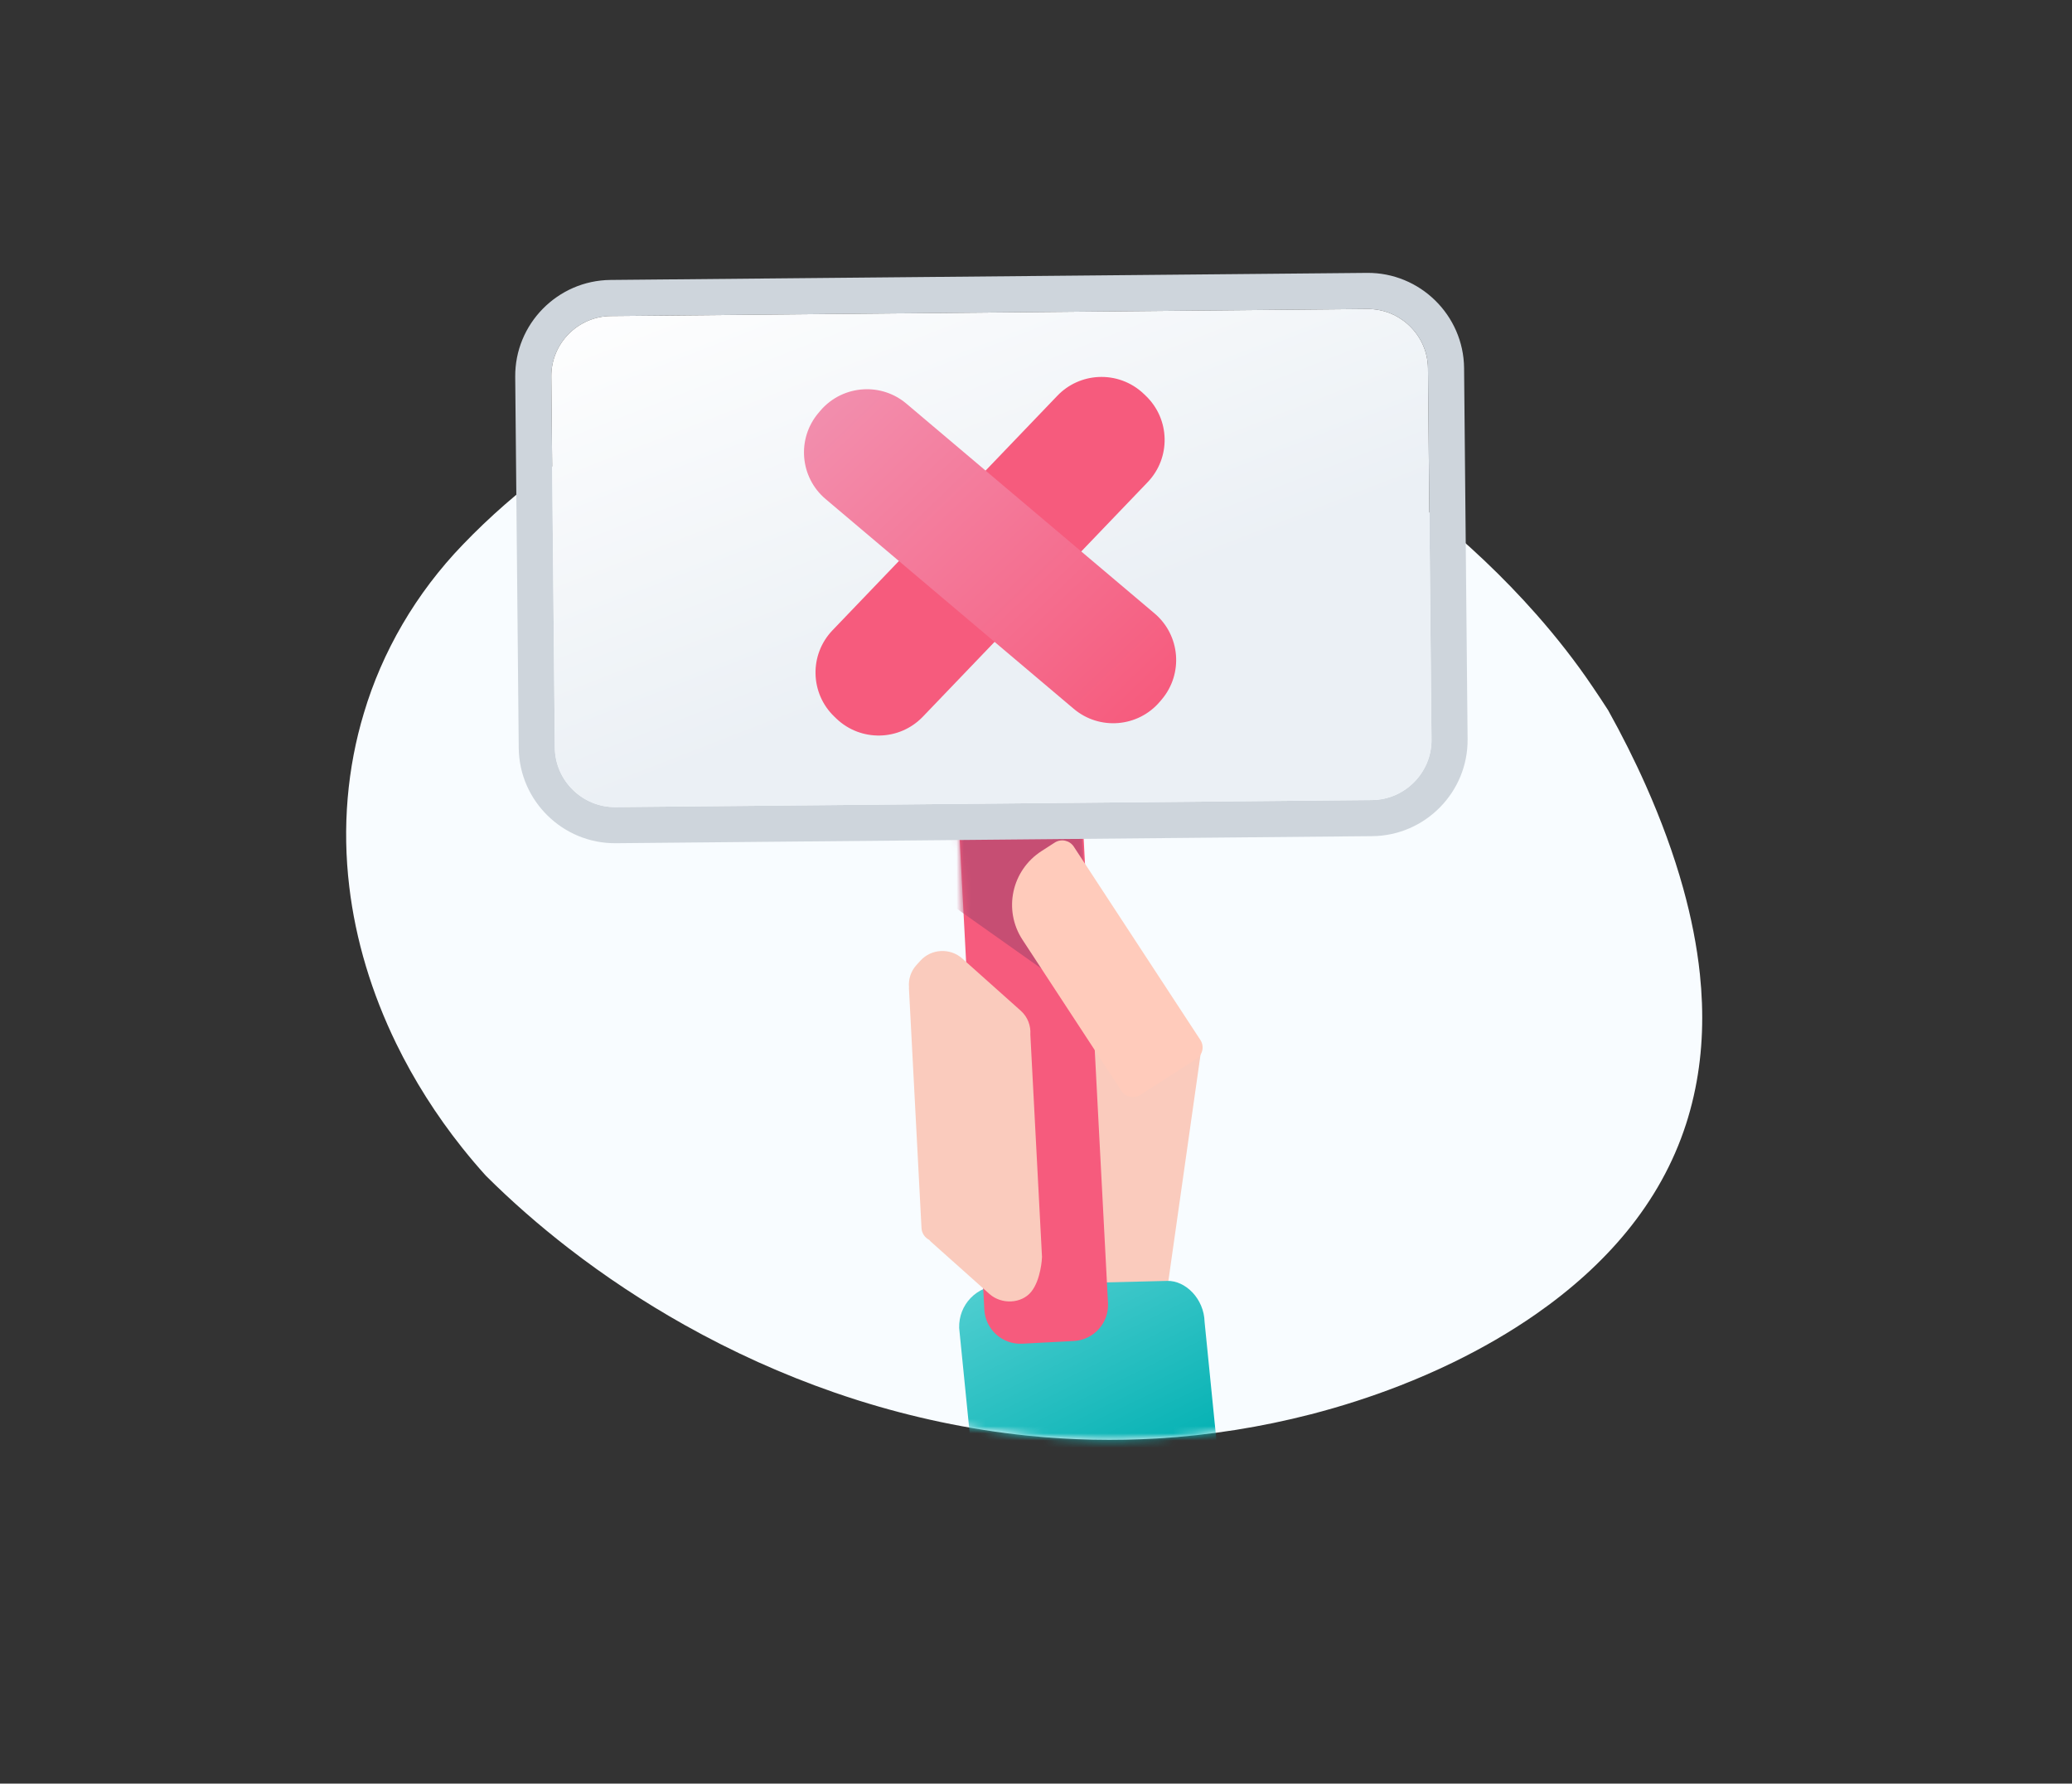 <svg width="287" height="247" viewBox="0 0 287 247" fill="none" xmlns="http://www.w3.org/2000/svg">
<rect x="0" y="0" width="287" height="247" fill="#333333" stroke="none"/>
<path fill-rule="evenodd" clip-rule="evenodd" d="M233.724 155.076C233.752 154.983 233.78 154.892 233.809 154.799C234.206 153.475 234.545 152.123 234.824 150.741C235.869 145.583 236.021 140.291 235.461 134.928C235.048 130.979 234.25 126.991 233.144 123.004C231.82 118.238 230.059 113.474 227.975 108.785C226.404 105.252 224.649 101.762 222.748 98.352C222.053 97.256 221.315 96.171 220.59 95.094C218.257 91.634 215.624 88.271 212.778 85.048C208.226 79.892 203.143 75.095 197.754 70.79C193.462 67.363 188.97 64.248 184.35 61.502C177.648 57.517 170.203 54.396 162.226 52.032C155.791 50.125 148.945 48.736 141.785 47.946C135.801 47.288 129.596 47.05 123.303 47.307C118.349 47.509 113.34 48.019 108.374 48.88C103.542 50.273 98.712 52.089 94.023 54.267C87.803 57.157 81.838 60.688 76.431 64.658C71.907 67.979 67.774 71.605 64.152 75.377C57.571 82.181 52.918 90.303 50.41 98.726C48.096 106.373 47.396 114.572 48.376 122.76C49.25 130.16 51.485 137.545 54.877 144.505C57.352 149.586 60.434 154.441 64.004 158.928C65.059 160.254 66.154 161.547 67.289 162.805C70.866 166.366 74.701 169.718 78.722 172.828C83.83 176.781 89.234 180.346 94.818 183.478C101.5 187.226 108.435 190.354 115.528 192.816C116.585 193.182 117.644 193.535 118.708 193.872L119.022 193.971C122.722 195.132 126.464 196.114 130.25 196.913C134.318 197.772 138.311 198.392 142.238 198.799C148.424 199.438 154.442 199.545 160.3 199.197C167.657 198.759 174.769 197.604 181.562 195.855C185.81 194.76 189.931 193.431 193.885 191.89C195.115 191.41 196.33 190.91 197.525 190.39C198.777 189.846 200.01 189.28 201.221 188.692C205.324 186.701 209.186 184.464 212.733 181.994C217.593 178.61 221.856 174.789 225.335 170.537C228.995 166.063 231.781 161.109 233.542 155.654L233.724 155.076Z" fill="#F8FCFF"/>
<mask id="mask0" mask-type="alpha" maskUnits="userSpaceOnUse" x="0" y="0" width="287" height="247">
<path fill-rule="evenodd" clip-rule="evenodd" d="M233.724 155.076C233.752 154.983 233.78 154.892 233.809 154.799C234.206 153.475 234.545 152.123 234.824 150.741C235.869 145.583 236.021 140.291 235.461 134.928C235.048 130.979 234.25 126.991 233.144 123.004C231.82 118.238 230.059 113.474 227.975 108.785C226.404 105.252 224.649 101.762 222.748 98.352C222.053 97.256 221.315 96.171 220.59 95.094C218.257 91.634 215.624 88.271 212.778 85.048C208.226 79.892 203.143 75.095 197.754 70.79C193.462 67.363 188.97 64.248 184.35 61.502C177.648 57.517 170.203 54.396 162.226 52.032C155.791 50.125 148.945 48.736 141.785 47.946C135.801 47.288 129.596 47.05 123.303 47.307C118.349 47.509 113.34 48.019 108.374 48.88C103.542 50.273 98.712 52.089 94.023 54.267C87.803 57.157 81.838 60.688 76.431 64.658C71.907 67.979 67.774 71.605 64.152 75.377C57.571 82.181 52.918 90.303 50.41 98.726C48.096 106.373 47.396 114.572 48.376 122.76C49.25 130.16 51.485 137.545 54.877 144.505C57.352 149.586 60.434 154.441 64.004 158.928C65.059 160.254 66.154 161.547 67.289 162.805C70.866 166.366 74.701 169.718 78.722 172.828C83.83 176.781 89.234 180.346 94.818 183.478C101.5 187.226 108.435 190.354 115.528 192.816C116.585 193.182 117.644 193.535 118.708 193.872L119.022 193.971C122.722 195.132 126.464 196.114 130.25 196.913C134.318 197.772 138.311 198.392 142.238 198.799C148.424 199.438 154.442 199.545 160.3 199.197C167.657 198.759 174.769 197.604 181.562 195.855C185.81 194.76 189.931 193.431 193.885 191.89C195.115 191.41 196.33 190.91 197.525 190.39C198.777 189.846 200.01 189.28 201.221 188.692C205.324 186.701 209.186 184.464 212.733 181.994C217.593 178.61 221.856 174.789 225.335 170.537C228.995 166.063 231.781 161.109 233.542 155.654L233.724 155.076Z" fill="#008587"/>
</mask>
<g mask="url(#mask0)">
<path fill-rule="evenodd" clip-rule="evenodd" d="M159.961 190.578L137.088 205.772L135.017 144.798L166.415 145.167L159.961 190.578Z" fill="#FACBBD"/>
<path fill-rule="evenodd" clip-rule="evenodd" d="M168.831 202.851C158.942 208.131 147.367 208.751 137.002 204.556L134.836 203.68L132.856 183.887C132.781 180.696 135.21 178.026 138.766 177.939L161.684 177.381C164.221 177.318 166.775 179.868 166.851 183.059L168.831 202.851Z" fill="url(#paint0_linear)"/>
<path fill-rule="evenodd" clip-rule="evenodd" d="M136.342 181.346C136.486 184.103 138.839 186.222 141.596 186.077L148.742 185.703C151.5 185.558 153.618 183.205 153.474 180.448L149.95 113.206L132.818 114.104L136.342 181.346Z" fill="#F65B7D"/>
<mask id="mask1" mask-type="alpha" maskUnits="userSpaceOnUse" x="132" y="113" width="22" height="74">
<path fill-rule="evenodd" clip-rule="evenodd" d="M136.342 181.346C136.486 184.103 138.839 186.222 141.596 186.077L148.742 185.703C151.5 185.558 153.618 183.205 153.474 180.448L149.95 113.206L132.818 114.104L136.342 181.346Z" fill="white"/>
</mask>
<g mask="url(#mask1)">
<path fill-rule="evenodd" clip-rule="evenodd" d="M129.38 104.482L130.28 124.245L151.291 139.113L149.124 102.807L129.38 104.482Z" fill="#C64E73"/>
</g>
<path fill-rule="evenodd" clip-rule="evenodd" d="M165.706 146.639L157.976 151.617C157.09 152.187 155.906 151.938 155.332 151.06L141.628 130.137C138.937 126.026 140.118 120.531 144.266 117.859L146.09 116.684C146.974 116.114 148.159 116.363 148.733 117.241L166.269 144.016C166.845 144.894 166.593 146.068 165.706 146.639Z" fill="#FFCBBB"/>
<path fill-rule="evenodd" clip-rule="evenodd" d="M144.331 174.06L142.717 143.267C142.799 142.063 142.362 140.835 141.394 139.971L133.284 132.732C131.607 131.236 129 131.373 127.491 133.035L126.932 133.651C126.143 134.52 125.813 135.639 125.909 136.725C125.908 136.77 125.899 136.813 125.901 136.858L127.642 170.071C127.679 170.787 128.11 171.389 128.711 171.7C128.789 171.782 128.854 171.873 128.939 171.949L137.05 179.187C138.725 180.682 141.501 180.544 142.841 178.884C144.181 177.224 144.339 174.206 144.331 174.06Z" fill="#FACBBD"/>
</g>
<path fill-rule="evenodd" clip-rule="evenodd" d="M71.852 103.586C71.922 110.911 77.969 116.835 85.302 116.769L190.083 115.791C197.418 115.722 203.352 109.684 203.282 102.359L202.795 50.97C202.725 43.645 196.677 37.721 189.344 37.79L84.563 38.767C77.23 38.835 71.294 44.873 71.365 52.198L71.852 103.586ZM198.282 102.407C198.326 106.969 194.611 110.748 190.037 110.791L85.256 111.769C80.681 111.81 76.895 108.101 76.852 103.539L76.364 52.15C76.321 47.589 80.036 43.809 84.609 43.767L189.39 42.789C193.965 42.746 197.752 46.456 197.795 51.018L198.282 102.407Z" fill="#CED5DC"/>
<path d="M190.037 110.791C194.611 110.748 198.326 106.969 198.282 102.407L197.795 51.018C197.752 46.456 193.965 42.747 189.39 42.79L84.609 43.767C80.036 43.809 76.321 47.589 76.364 52.15L76.852 103.539C76.895 108.101 80.681 111.811 85.256 111.769L190.037 110.791Z" fill="url(#paint1_linear)"/>
<path fill-rule="evenodd" clip-rule="evenodd" d="M146.453 54.807L115.315 87.28C112.077 90.656 112.193 96.013 115.572 99.246L115.845 99.508C119.225 102.74 124.589 102.624 127.826 99.248L158.963 66.775C162.201 63.4 162.084 58.041 158.705 54.809L158.434 54.548C156.675 52.867 154.38 52.091 152.126 52.209C150.048 52.318 148.006 53.187 146.453 54.807Z" fill="#F65B7D"/>
<path fill-rule="evenodd" clip-rule="evenodd" d="M125.553 55.902L159.915 84.942C163.488 87.962 163.932 93.301 160.91 96.869L160.665 97.158C157.642 100.726 152.296 101.172 148.723 98.153L114.362 69.112C110.789 66.094 110.346 60.752 113.368 57.185L113.611 56.897C115.184 55.041 117.386 54.03 119.639 53.912C121.718 53.803 123.839 54.453 125.553 55.902Z" fill="url(#paint2_linear)"/>
<defs>
<linearGradient id="paint0_linear" x1="115.512" y1="186.673" x2="130.769" y2="217.601" gradientUnits="userSpaceOnUse">
<stop stop-color="#52CFD1"/>
<stop offset="0.979" stop-color="#06B2B4"/>
<stop offset="1" stop-color="#00B0B2"/>
</linearGradient>
<linearGradient id="paint1_linear" x1="33.994" y1="55.513" x2="59.361" y2="120.713" gradientUnits="userSpaceOnUse">
<stop stop-color="white"/>
<stop offset="1" stop-color="#EBF0F5"/>
</linearGradient>
<linearGradient id="paint2_linear" x1="134.754" y1="31.522" x2="180.212" y2="78.95" gradientUnits="userSpaceOnUse">
<stop stop-color="#F291B0"/>
<stop offset="1" stop-color="#F65B7D"/>
</linearGradient>
</defs>
</svg>
